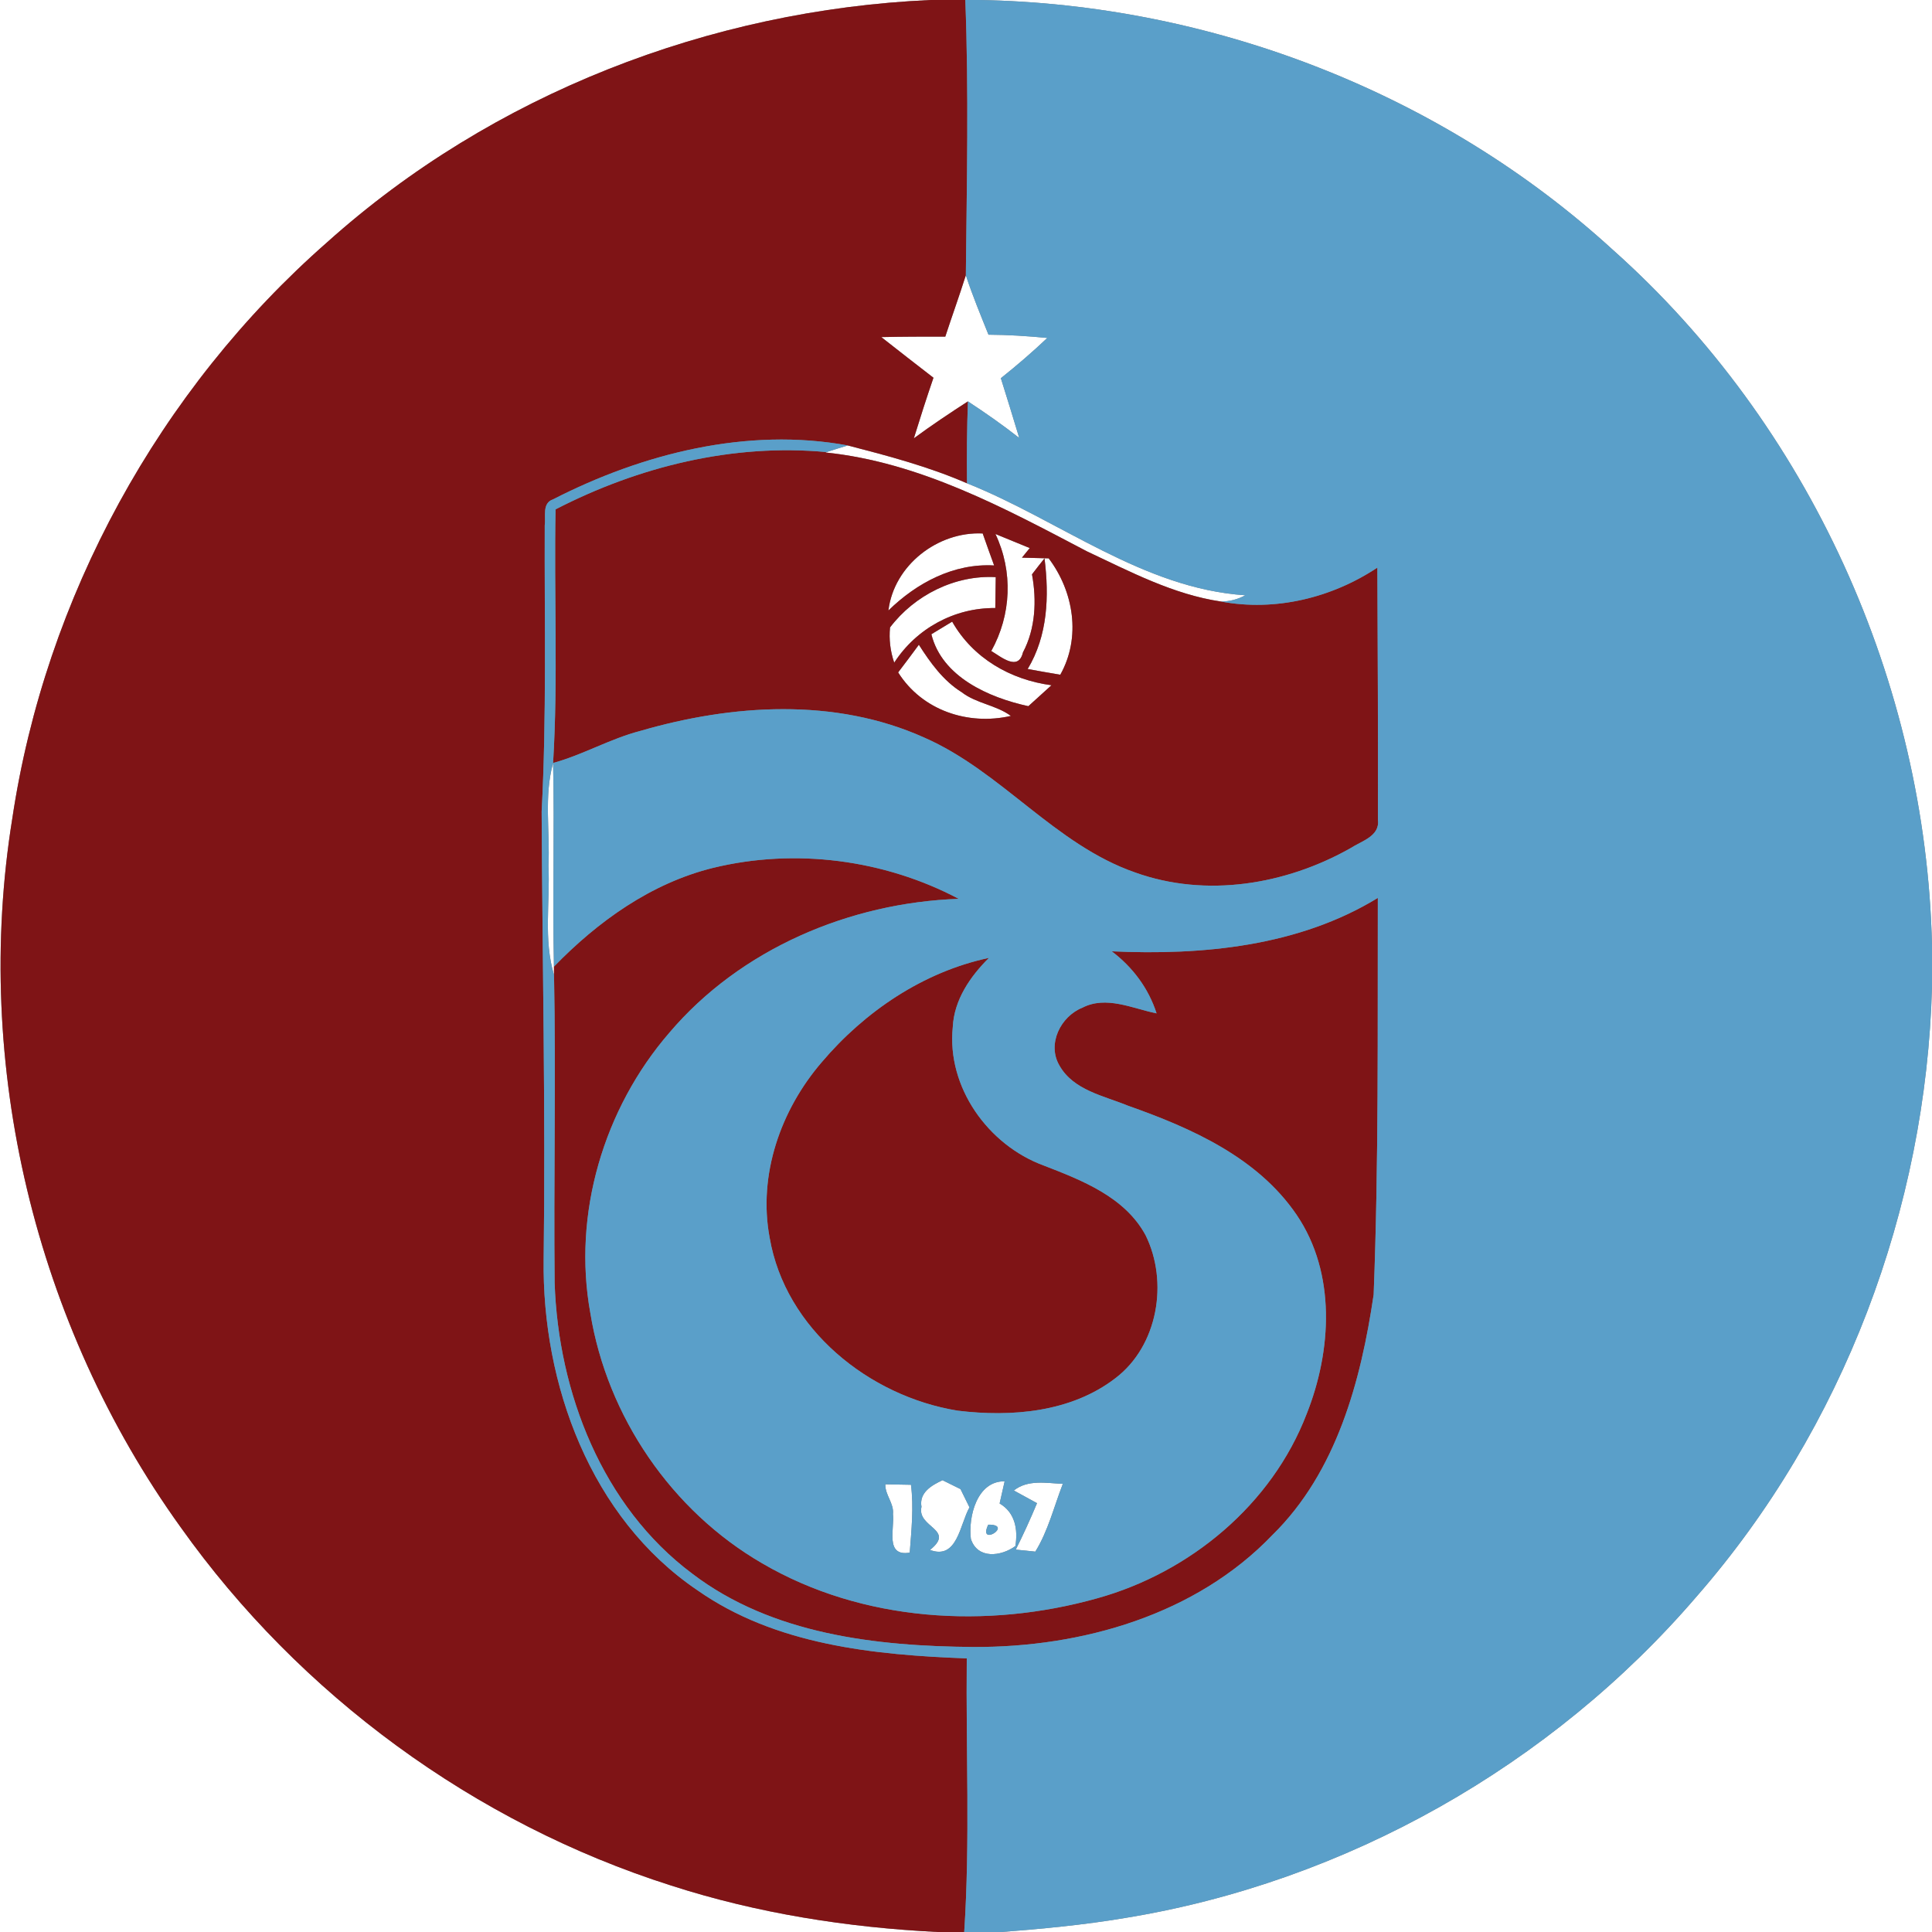 <?xml version="1.0" encoding="UTF-8" ?>
<!DOCTYPE svg PUBLIC "-//W3C//DTD SVG 1.1//EN" "http://www.w3.org/Graphics/SVG/1.1/DTD/svg11.dtd">
<svg width="250pt" height="250pt" viewBox="0 0 250 250" version="1.1" xmlns="http://www.w3.org/2000/svg">
<rect x="0" y="0" width="250" height="250" fill="#808080" stroke="none"/>
<g id="#ffffffff">
<path fill="#ffffff" opacity="1.00" d=" M 0.00 0.00 L 120.42 0.00 C 91.84 1.28 63.68 12.19 42.33 31.35 C 20.59 50.42 5.87 77.31 1.59 105.92 C -3.55 137.76 4.55 171.43 23.36 197.60 C 38.81 219.35 61.42 235.91 86.85 243.99 C 98.00 247.59 109.67 249.42 121.36 250.00 L 0.00 250.00 L 0.00 0.00 Z" />
<path fill="#ffffff" opacity="1.00" d=" M 126.71 0.00 L 250.00 0.00 L 250.00 122.32 C 249.21 88.35 234.10 54.94 208.68 32.31 C 186.49 12.02 156.73 0.52 126.71 0.00 Z" />
<path fill="#ffffff" opacity="1.00" d=" M 122.32 43.56 C 123.19 40.90 124.14 38.28 124.98 35.61 C 125.83 38.23 126.89 40.76 127.91 43.31 C 130.45 43.32 132.99 43.49 135.52 43.73 C 133.59 45.56 131.58 47.29 129.51 48.94 C 130.32 51.51 131.11 54.09 131.89 56.67 C 129.75 54.99 127.52 53.43 125.25 51.94 C 122.88 53.47 120.53 55.04 118.25 56.72 C 119.06 54.09 119.90 51.48 120.79 48.88 C 118.53 47.14 116.28 45.38 114.04 43.62 C 116.80 43.56 119.56 43.55 122.32 43.56 Z" />
<path fill="#ffffff" opacity="1.00" d=" M 106.95 58.50 C 107.86 58.20 108.78 57.92 109.70 57.64 C 114.92 58.99 120.17 60.38 125.13 62.54 C 137.13 67.32 147.87 76.15 161.14 77.03 C 160.17 77.56 159.10 77.83 158.00 77.84 C 151.83 76.93 146.24 73.97 140.66 71.35 C 129.97 65.74 119.01 59.80 106.80 58.55 L 106.95 58.50 Z" />
<path fill="#ffffff" opacity="1.00" d=" M 114.96 79.00 C 115.67 73.15 121.34 68.75 127.16 69.03 C 127.64 70.41 128.14 71.79 128.64 73.17 C 123.41 72.87 118.61 75.43 114.96 79.00 Z" />
<path fill="#ffffff" opacity="1.00" d=" M 128.81 69.10 C 129.92 69.56 132.14 70.47 133.25 70.92 L 132.24 72.16 C 133.39 72.18 134.54 72.22 135.70 72.25 C 138.95 76.55 139.91 82.49 137.20 87.31 C 135.79 87.07 134.38 86.83 132.98 86.57 C 135.59 82.24 135.77 77.15 135.16 72.25 C 134.61 72.94 134.07 73.62 133.54 74.32 C 134.16 77.70 134.00 81.34 132.37 84.42 C 131.77 86.93 129.51 84.97 128.27 84.24 C 130.87 79.57 131.11 73.96 128.81 69.10 Z" />
<path fill="#ffffff" opacity="1.00" d=" M 115.17 81.19 C 118.34 77.01 123.57 74.39 128.85 74.68 C 128.83 76.01 128.81 77.34 128.79 78.68 C 123.50 78.63 118.58 81.32 115.71 85.75 C 115.20 84.25 115.02 82.73 115.17 81.19 Z" />
<path fill="#ffffff" opacity="1.00" d=" M 120.52 82.07 C 121.19 81.66 122.54 80.84 123.21 80.44 C 125.90 85.17 130.74 87.96 136.06 88.67 C 135.06 89.57 134.06 90.47 133.07 91.38 C 127.95 90.27 121.88 87.59 120.52 82.07 Z" />
<path fill="#ffffff" opacity="1.00" d=" M 116.22 87.01 C 117.12 85.83 118.02 84.63 118.90 83.43 C 120.39 85.76 122.05 88.08 124.44 89.57 C 126.34 91.04 128.88 91.22 130.81 92.64 C 125.24 93.91 119.31 91.92 116.22 87.01 Z" />
<path fill="#ffffff" opacity="1.00" d=" M 70.97 112.00 C 71.19 107.59 70.37 103.05 71.57 98.73 C 71.76 107.51 71.49 116.30 71.68 125.08 L 71.69 126.16 C 70.31 121.57 71.20 116.71 70.97 112.00 Z" />
<path fill="#ffffff" opacity="1.00" d=" M 219.57 206.55 C 238.51 184.86 249.24 156.41 250.00 127.67 L 250.00 250.00 L 129.58 250.00 C 134.93 249.59 140.27 249.08 145.56 248.19 C 174.10 243.55 200.76 228.49 219.57 206.55 Z" />
<path fill="#ffffff" opacity="1.00" d=" M 114.56 192.07 C 115.39 192.09 117.05 192.12 117.88 192.13 C 118.25 195.05 117.94 197.99 117.72 200.91 C 114.49 201.46 115.77 197.81 115.55 195.92 C 115.70 194.53 114.52 193.45 114.56 192.07 Z" />
<path fill="#ffffff" opacity="1.00" d=" M 119.24 194.98 C 118.91 193.14 120.56 192.19 121.96 191.54 C 122.54 191.83 123.71 192.40 124.29 192.69 C 124.58 193.28 125.16 194.46 125.45 195.05 C 124.21 197.24 123.88 201.90 120.34 200.56 C 123.71 197.88 118.60 197.67 119.24 194.98 Z" />
<path fill="#ffffff" opacity="1.00" d=" M 125.63 199.13 C 125.28 196.29 126.40 191.63 130.00 191.68 C 129.78 192.64 129.57 193.59 129.35 194.55 C 131.36 195.73 131.74 197.91 131.39 200.06 C 129.54 201.41 126.49 201.79 125.63 199.13 M 127.88 197.29 C 126.46 200.28 131.27 197.26 127.88 197.29 Z" />
<path fill="#ffffff" opacity="1.00" d=" M 131.19 192.87 C 133.02 191.42 135.39 191.92 137.53 192.01 C 136.39 194.94 135.63 198.10 133.97 200.78 C 133.34 200.72 132.07 200.59 131.44 200.52 C 132.43 198.55 133.34 196.54 134.19 194.51 C 133.44 194.10 131.94 193.28 131.19 192.87 Z" />
</g>
<g id="#7f1416ff">
<path fill="#7f1416" opacity="1.00" d=" M 120.42 0.00 L 124.91 0.00 C 125.37 11.86 125.10 23.74 124.98 35.61 C 124.14 38.28 123.19 40.90 122.32 43.56 C 119.56 43.55 116.80 43.56 114.04 43.62 C 116.28 45.38 118.53 47.14 120.79 48.88 C 119.90 51.48 119.06 54.09 118.25 56.72 C 120.53 55.04 122.88 53.47 125.25 51.94 C 125.12 55.47 125.09 59.00 125.13 62.54 C 120.17 60.38 114.92 58.99 109.70 57.64 C 96.71 55.26 83.17 58.67 71.56 64.62 C 70.11 65.10 70.65 66.87 70.49 67.99 C 70.44 80.33 70.74 92.67 70.09 105.00 C 70.18 124.31 70.60 143.62 70.35 162.94 C 70.12 179.11 76.43 196.41 90.22 205.76 C 100.34 212.87 113.08 214.14 125.10 214.60 C 124.98 226.40 125.54 238.22 124.77 250.00 L 121.36 250.00 C 109.67 249.42 98.00 247.59 86.85 243.99 C 61.42 235.91 38.81 219.35 23.36 197.60 C 4.55 171.43 -3.55 137.76 1.59 105.92 C 5.87 77.31 20.59 50.42 42.33 31.35 C 63.68 12.19 91.84 1.28 120.42 0.00 Z" />
<path fill="#7f1416" opacity="1.00" d=" M 71.89 65.91 C 82.65 60.37 94.82 57.36 106.95 58.50 L 106.80 58.55 C 119.01 59.80 129.97 65.74 140.66 71.35 C 146.24 73.97 151.83 76.93 158.00 77.84 C 165.02 79.15 172.32 77.37 178.23 73.45 C 178.28 84.32 178.33 95.19 178.30 106.06 C 178.60 108.21 176.16 108.83 174.76 109.75 C 166.39 114.48 156.08 116.20 146.89 112.90 C 136.47 109.28 129.60 99.82 119.59 95.44 C 108.06 90.25 94.75 91.12 82.86 94.58 C 78.96 95.59 75.44 97.67 71.57 98.73 C 72.23 87.82 71.67 76.85 71.89 65.91 M 114.96 79.00 C 118.61 75.43 123.41 72.87 128.64 73.17 C 128.14 71.79 127.64 70.41 127.16 69.03 C 121.34 68.75 115.67 73.15 114.96 79.00 M 128.81 69.10 C 131.11 73.96 130.87 79.57 128.27 84.24 C 129.51 84.97 131.77 86.93 132.37 84.42 C 134.00 81.34 134.16 77.70 133.54 74.32 C 134.07 73.62 134.61 72.94 135.16 72.25 C 135.77 77.15 135.59 82.24 132.98 86.57 C 134.38 86.83 135.79 87.07 137.20 87.31 C 139.91 82.49 138.95 76.55 135.70 72.25 C 134.54 72.22 133.39 72.18 132.24 72.16 L 133.25 70.92 C 132.14 70.47 129.92 69.56 128.81 69.10 M 115.17 81.19 C 115.02 82.73 115.20 84.25 115.71 85.75 C 118.58 81.32 123.50 78.63 128.79 78.68 C 128.81 77.34 128.83 76.01 128.85 74.68 C 123.57 74.39 118.34 77.01 115.17 81.19 M 120.52 82.07 C 121.88 87.59 127.95 90.27 133.07 91.38 C 134.06 90.47 135.06 89.57 136.06 88.67 C 130.74 87.96 125.90 85.17 123.21 80.44 C 122.54 80.84 121.19 81.66 120.52 82.07 M 116.22 87.01 C 119.31 91.92 125.24 93.91 130.81 92.64 C 128.88 91.22 126.34 91.04 124.44 89.57 C 122.05 88.08 120.39 85.76 118.90 83.43 C 118.02 84.63 117.12 85.83 116.22 87.01 Z" />
<path fill="#7f1416" opacity="1.00" d=" M 92.28 112.30 C 102.90 109.72 114.40 111.21 124.06 116.31 C 109.96 116.80 95.81 122.79 86.60 133.65 C 78.12 143.46 74.06 157.09 76.39 169.91 C 78.56 183.28 86.90 195.51 98.64 202.30 C 111.61 209.88 127.73 210.83 142.01 206.81 C 154.00 203.47 164.58 194.69 169.08 182.96 C 172.33 174.79 172.91 164.76 167.79 157.21 C 162.74 149.78 154.19 145.98 145.99 143.09 C 142.84 141.79 138.89 141.09 137.08 137.86 C 135.47 135.09 137.24 131.53 140.05 130.40 C 143.14 128.80 146.54 130.50 149.66 131.13 C 148.62 127.89 146.57 125.15 143.86 123.10 C 155.62 123.64 168.04 122.46 178.29 116.19 C 178.25 133.29 178.41 150.42 177.75 167.52 C 176.11 178.68 172.96 190.47 164.66 198.62 C 154.75 208.98 140.00 213.18 125.98 213.12 C 113.39 213.02 99.89 211.50 89.56 203.62 C 77.93 194.92 72.24 180.19 71.77 166.00 C 71.63 152.72 71.95 139.44 71.69 126.16 L 71.68 125.08 C 77.36 119.23 84.25 114.28 92.28 112.30 Z" />
<path fill="#7f1416" opacity="1.00" d=" M 106.33 137.45 C 111.90 130.88 119.48 125.75 127.97 123.95 C 125.55 126.35 123.46 129.38 123.29 132.90 C 122.49 140.67 127.86 148.17 135.04 150.81 C 140.00 152.73 145.54 154.87 148.23 159.82 C 151.23 165.88 149.84 174.16 144.33 178.34 C 138.59 182.76 130.88 183.39 123.92 182.54 C 112.44 180.68 101.61 171.97 99.59 160.15 C 98.07 152.02 101.02 143.62 106.33 137.45 Z" />
</g>
<g id="#5a9fc9ff">
<path fill="#5a9fc9" opacity="1.00" d=" M 124.91 0.00 L 126.71 0.00 C 156.73 0.52 186.49 12.02 208.68 32.31 C 234.10 54.94 249.21 88.35 250.00 122.32 L 250.00 127.67 C 249.24 156.41 238.51 184.86 219.57 206.55 C 200.76 228.49 174.10 243.55 145.56 248.19 C 140.27 249.08 134.93 249.59 129.58 250.00 L 124.77 250.00 C 125.54 238.22 124.98 226.40 125.10 214.60 C 113.08 214.14 100.34 212.87 90.22 205.76 C 76.43 196.41 70.12 179.11 70.35 162.94 C 70.60 143.62 70.18 124.31 70.09 105.00 C 70.74 92.67 70.44 80.33 70.49 67.99 C 70.65 66.87 70.11 65.10 71.56 64.62 C 83.17 58.67 96.71 55.26 109.70 57.64 C 108.78 57.92 107.86 58.20 106.95 58.50 C 94.82 57.36 82.65 60.37 71.89 65.91 C 71.67 76.85 72.23 87.82 71.57 98.73 C 70.37 103.05 71.19 107.59 70.97 112.00 C 71.20 116.71 70.31 121.57 71.69 126.16 C 71.95 139.44 71.63 152.72 71.77 166.00 C 72.24 180.19 77.93 194.92 89.56 203.62 C 99.89 211.50 113.39 213.02 125.98 213.12 C 140.00 213.18 154.75 208.98 164.66 198.62 C 172.96 190.47 176.11 178.68 177.75 167.52 C 178.41 150.42 178.25 133.29 178.29 116.19 C 168.04 122.46 155.62 123.64 143.86 123.10 C 146.57 125.15 148.62 127.89 149.66 131.13 C 146.54 130.50 143.14 128.80 140.05 130.40 C 137.24 131.53 135.47 135.09 137.08 137.86 C 138.89 141.09 142.84 141.79 145.99 143.09 C 154.19 145.98 162.74 149.78 167.79 157.21 C 172.91 164.76 172.33 174.79 169.08 182.96 C 164.58 194.69 154.00 203.47 142.01 206.81 C 127.73 210.83 111.61 209.88 98.64 202.30 C 86.90 195.51 78.56 183.28 76.39 169.91 C 74.06 157.09 78.12 143.46 86.60 133.65 C 95.81 122.79 109.96 116.80 124.06 116.31 C 114.40 111.21 102.90 109.72 92.28 112.30 C 84.25 114.28 77.36 119.23 71.68 125.08 C 71.49 116.30 71.76 107.51 71.57 98.73 C 75.44 97.67 78.96 95.59 82.86 94.58 C 94.75 91.12 108.06 90.25 119.59 95.44 C 129.60 99.82 136.47 109.28 146.89 112.90 C 156.08 116.20 166.39 114.48 174.76 109.75 C 176.16 108.83 178.60 108.21 178.30 106.06 C 178.33 95.19 178.28 84.32 178.23 73.45 C 172.32 77.37 165.02 79.15 158.00 77.84 C 159.10 77.83 160.17 77.56 161.14 77.03 C 147.87 76.15 137.13 67.32 125.13 62.54 C 125.09 59.00 125.12 55.47 125.25 51.94 C 127.52 53.43 129.75 54.99 131.89 56.67 C 131.11 54.09 130.32 51.51 129.51 48.94 C 131.58 47.29 133.59 45.56 135.52 43.73 C 132.99 43.49 130.45 43.32 127.91 43.31 C 126.89 40.76 125.83 38.23 124.98 35.61 C 125.10 23.74 125.37 11.86 124.91 0.00 M 106.33 137.45 C 101.02 143.62 98.07 152.02 99.59 160.15 C 101.61 171.97 112.44 180.68 123.92 182.54 C 130.88 183.39 138.59 182.76 144.33 178.34 C 149.84 174.16 151.23 165.88 148.23 159.82 C 145.54 154.87 140.00 152.73 135.04 150.81 C 127.86 148.17 122.49 140.67 123.29 132.90 C 123.46 129.38 125.55 126.35 127.97 123.95 C 119.48 125.75 111.90 130.88 106.33 137.45 M 114.56 192.07 C 114.52 193.45 115.70 194.53 115.55 195.92 C 115.77 197.81 114.49 201.46 117.72 200.91 C 117.94 197.99 118.25 195.05 117.88 192.13 C 117.05 192.12 115.39 192.09 114.56 192.07 M 119.24 194.98 C 118.60 197.67 123.71 197.88 120.34 200.56 C 123.88 201.90 124.21 197.24 125.45 195.05 C 125.16 194.46 124.58 193.28 124.29 192.69 C 123.71 192.40 122.54 191.83 121.96 191.54 C 120.56 192.19 118.91 193.14 119.24 194.98 M 125.63 199.13 C 126.49 201.79 129.54 201.41 131.39 200.06 C 131.74 197.91 131.36 195.73 129.35 194.55 C 129.57 193.59 129.78 192.64 130.00 191.68 C 126.40 191.63 125.28 196.29 125.63 199.13 M 131.19 192.87 C 131.94 193.28 133.44 194.10 134.19 194.51 C 133.34 196.54 132.43 198.55 131.44 200.52 C 132.07 200.59 133.34 200.72 133.97 200.78 C 135.63 198.10 136.39 194.94 137.53 192.01 C 135.39 191.92 133.02 191.42 131.19 192.87 Z" />
<path fill="#5a9fc9" opacity="1.00" d=" M 127.88 197.29 C 131.27 197.26 126.46 200.28 127.88 197.29 Z" />
</g>
</svg>
